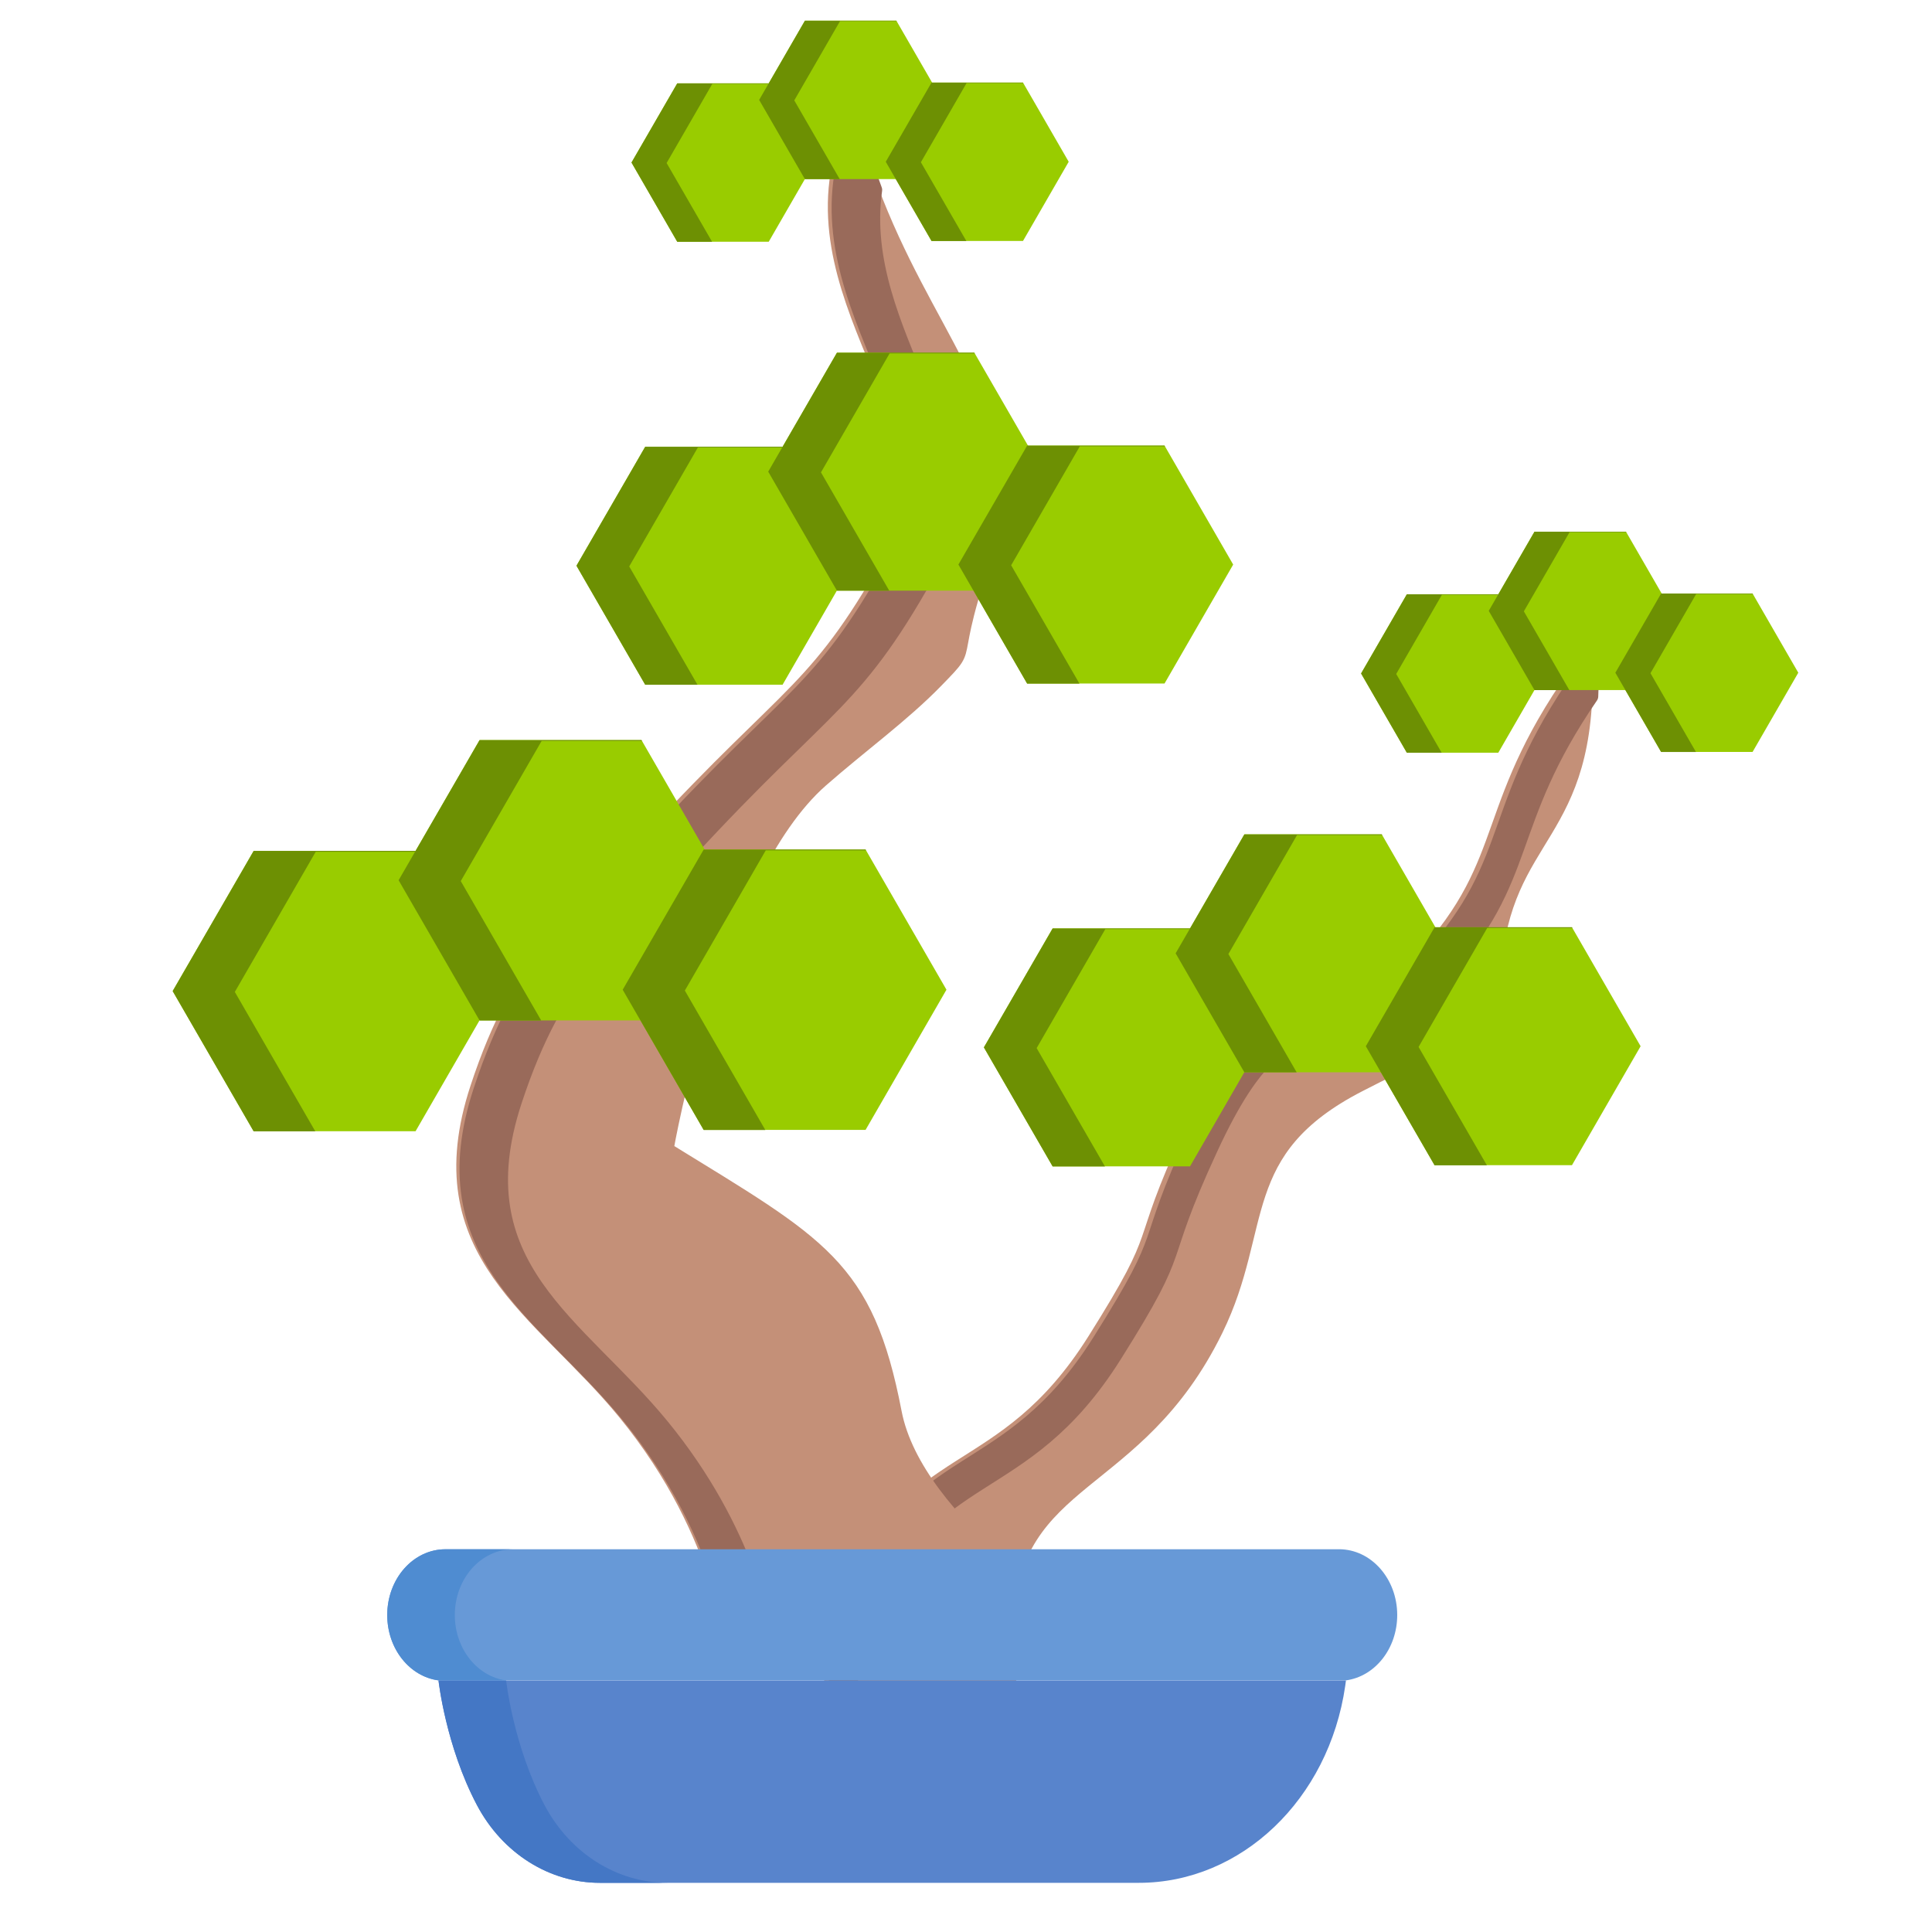 <?xml version="1.0" encoding="UTF-8" standalone="no"?>
<!-- Created with Inkscape (http://www.inkscape.org/) -->

<svg
   width="500"
   height="500"
   viewBox="0 0 132.292 132.292"
   version="1.1"
   id="svg2515"
   inkscape:version="1.1.2 (b8e25be833, 2022-02-05)"
   sodipodi:docname="bonsai07s05normal.svg"
   inkscape:export-filename="C:\Users\Lenovo\Desktop\Coding\Media files\Bonsais\bonsai07.png"
   inkscape:export-xdpi="96"
   inkscape:export-ydpi="96"
   xmlns:inkscape="http://www.inkscape.org/namespaces/inkscape"
   xmlns:sodipodi="http://sodipodi.sourceforge.net/DTD/sodipodi-0.dtd"
   xmlns="http://www.w3.org/2000/svg"
   xmlns:svg="http://www.w3.org/2000/svg">
  <sodipodi:namedview
     id="namedview2517"
     pagecolor="#ffffff"
     bordercolor="#666666"
     borderopacity="1.0"
     inkscape:pageshadow="2"
     inkscape:pageopacity="0.0"
     inkscape:pagecheckerboard="0"
     inkscape:document-units="mm"
     showgrid="false"
     units="px"
     inkscape:zoom="1.4142136"
     inkscape:cx="272.58966"
     inkscape:cy="252.08356"
     inkscape:window-width="1920"
     inkscape:window-height="1001"
     inkscape:window-x="-9"
     inkscape:window-y="-9"
     inkscape:window-maximized="1"
     inkscape:current-layer="g51917" />
  <defs
     id="defs2512">
    <marker
       style="overflow:visible"
       id="Arrow1Sstart"
       refX="0.0"
       refY="0.0"
       orient="auto"
       inkscape:stockid="Arrow1Sstart"
       inkscape:isstock="true">
      <path
         transform="scale(0.2) translate(6,0)"
         style="fill-rule:evenodd;fill:context-stroke;stroke:context-stroke;stroke-width:1.0pt"
         d="M 0.0,0.0 L 5.0,-5.0 L -12.5,0.0 L 5.0,5.0 L 0.0,0.0 z "
         id="path24092" />
    </marker>
    <marker
       style="overflow:visible"
       id="Arrow1Mstart"
       refX="0.0"
       refY="0.0"
       orient="auto"
       inkscape:stockid="Arrow1Mstart"
       inkscape:isstock="true">
      <path
         transform="scale(0.4) translate(10,0)"
         style="fill-rule:evenodd;fill:context-stroke;stroke:context-stroke;stroke-width:1.0pt"
         d="M 0.0,0.0 L 5.0,-5.0 L -12.5,0.0 L 5.0,5.0 L 0.0,0.0 z "
         id="path24086" />
    </marker>
    <marker
       style="overflow:visible"
       id="Arrow1Lstart"
       refX="0.0"
       refY="0.0"
       orient="auto"
       inkscape:stockid="Arrow1Lstart"
       inkscape:isstock="true">
      <path
         transform="scale(0.8) translate(12.5,0)"
         style="fill-rule:evenodd;fill:context-stroke;stroke:context-stroke;stroke-width:1.0pt"
         d="M 0.0,0.0 L 5.0,-5.0 L -12.5,0.0 L 5.0,5.0 L 0.0,0.0 z "
         id="path24080" />
    </marker>
    <marker
       style="overflow:visible;"
       id="Arrow1Lend"
       refX="0.0"
       refY="0.0"
       orient="auto"
       inkscape:stockid="Arrow1Lend"
       inkscape:isstock="true">
      <path
         transform="scale(0.8) rotate(180) translate(12.5,0)"
         style="fill-rule:evenodd;fill:context-stroke;stroke:context-stroke;stroke-width:1.0pt;"
         d="M 0.0,0.0 L 5.0,-5.0 L -12.5,0.0 L 5.0,5.0 L 0.0,0.0 z "
         id="path24083" />
    </marker>
  </defs>
  <g
     inkscape:label="Double Trunk"
     inkscape:groupmode="layer"
     id="g51917"
     style="display:inline">
    <g
       id="g51833"
       transform="translate(157.391,29.86)"
       style="display:inline">
      <g
         id="g51831"
         transform="translate(-5.292)">
        <g
           id="g51823"
           transform="rotate(-13.017,48.811,639.3)">
          <path
             style="display:inline;fill:#c49078;fill-opacity:1;stroke:#c49078;stroke-width:1;stroke-linecap:round;stroke-linejoin:round;stroke-miterlimit:4;stroke-dasharray:none;stroke-opacity:1"
             d="m 35.87,79.809 c 0,0 -5.935,-10.285 -0.368,-17.935 6.814,-9.363 12.17,-5.093 20.636,-13.495 6.786,-6.735 3.857,-4.941 9.614,-12.344 8.902,-11.447 8.659,-1.551 18.064,-7.957 7.914,-5.391 6.163,-9.447 15.526,-17.437 -2.406,12.08 -8,9.917 -10.902,19.309 -10.998,6.256 -2.636,3.405 -10.733,5.462 -9.484,2.41 -8.368,8.047 -13.316,14.13 -7.814,9.607 -15.695,6.41 -18.541,16.264 -2.153,7.456 1.039,14.511 2.529,17.312 1.49,2.801 -12.508,-3.307 -12.508,-3.307 z"
             id="path51819"
             sodipodi:nodetypes="cssssccssssc" />
          <path
             id="path51821"
             style="display:inline;fill:#996a5a;fill-opacity:1;stroke:#996a5a;stroke-width:3.78;stroke-linecap:round;stroke-linejoin:round;stroke-miterlimit:4;stroke-dasharray:none;stroke-opacity:1"
             d="m 970.33,153.07 c -35.388,30.199 -28.773,45.531 -58.684,65.906 -35.545,24.213 -34.627,-13.19 -68.271,30.074 -21.758,27.979 -10.686,21.201 -36.336,46.656 -31.996,31.753 -52.239,15.616 -77.992,51.004 -21.041,28.913 1.389,67.785 1.389,67.785 0,0 0.54,0.232 0.686,0.295 -5.056,-10.828 -16.104,-40.35 0.76,-63.523 25.753,-35.388 45.998,-19.251 77.994,-51.004 25.65,-25.455 14.578,-18.677 36.336,-46.656 33.644,-43.264 32.727,-5.862 68.271,-30.074 28.419,-19.359 23.89,-34.176 53.719,-61.508 0.763,-2.744 1.48,-5.699 2.129,-8.955 z"
             transform="matrix(0.265,0,0,0.265,-157.391,-29.86)" />
        </g>
        <g
           id="g51829"
           transform="translate(-103.452,-31.75)">
          <path
             style="display:inline;fill:#c49078;fill-opacity:1;stroke:#c49078;stroke-width:1;stroke-linecap:round;stroke-linejoin:round;stroke-miterlimit:4;stroke-dasharray:none;stroke-opacity:1"
             d="m 1.543,115.205 c 0,0 -0.444,-8.093 -7.413,-16.606 -5.77,-7.049 -13.809,-10.891 -10.081,-22.221 2.988,-9.082 6.581,-11.287 11.788,-16.944 C 5.658,48.765 7.304,49.408 12.775,39.43 17.378,31.034 4.908,22.011 9.622,10.64 12.964,22.496 18.448,26.548 20.128,36.234 15.444,48.503 18.442,45.424 15.444,48.503 c -2.295,2.358 -5.141,4.406 -7.864,6.795 -7.356,6.453 -10.607,25.314 -10.607,25.314 10.538,6.504 13.686,7.919 15.624,17.99 1.467,7.621 12.857,14.782 15.456,16.602 2.599,1.819 -26.511,0 -26.511,0 z"
             id="path51825"
             sodipodi:nodetypes="cssssccsssssc" />
          <path
             id="path51827"
             style="display:inline;fill:#996a5a;fill-opacity:1;stroke:#996a5a;stroke-width:3.78;stroke-linecap:round;stroke-linejoin:round;stroke-miterlimit:4;stroke-dasharray:none;stroke-opacity:1"
             d="m 631.229,153.07 c -17.817,42.975 29.314,77.078 11.916,108.812 -20.675,37.712 -26.894,35.282 -64.014,75.604 -19.681,21.379 -33.26,29.713 -44.555,64.039 -14.09,42.819 16.293,57.343 38.102,83.984 26.34,32.177 28.018,62.766 28.018,62.766 0,0 3.632,0.214 8.514,0.492 -0.946,-7.6 -5.655,-33.432 -27.779,-60.459 -21.809,-26.642 -52.191,-41.165 -38.102,-83.984 11.295,-34.326 24.873,-42.66 44.555,-64.039 37.119,-40.322 43.341,-37.891 64.016,-75.604 15.605,-28.465 -20.698,-58.837 -15.488,-95.807 -1.828,-4.861 -3.571,-10.09 -5.182,-15.805 z"
             transform="matrix(0.265,0,0,0.265,-157.391,-29.86)" />
        </g>
      </g>
    </g>
    <g
       id="g14957-5-8-8-6-2"
       transform="matrix(0.937,0,0,1.059,-85.919,65.388)"
       style="display:inline">
      <path
         d="m 190.045,46.909 h -66.294 l -0.007,0.028 c 0,0 0.526,4.205 2.794,8.015 1.873,3.15 5.32,5.045 8.996,5.045 h 39.388 c 7.475,0 13.878,-5.383 15.081,-12.739 0.032,-0.205 0.049,-0.321 0.049,-0.321 l -0.007,-0.028 v 0"
         style="fill:#5884cc;fill-opacity:1;fill-rule:nonzero;stroke:none;stroke-width:0.035"
         id="path410-5-2-5-0-5" />
      <path
         d="m 131.477,54.952 c -2.265,-3.81 -2.79,-8.015 -2.79,-8.015 l 0.004,-0.028 h -4.939 l -0.007,0.028 c 0,0 0.526,4.205 2.794,8.015 1.873,3.15 5.32,5.045 8.996,5.045 h 4.939 c -3.676,0 -7.119,-1.894 -8.996,-5.045"
         style="fill:#4477c5;fill-opacity:1;fill-rule:nonzero;stroke:none;stroke-width:0.035"
         id="path416-2-6-3-9-8" />
      <path
         d="m 189.548,38.428 h -65.303 c -1.171,0 -2.237,0.476 -3.006,1.245 -0.769,0.769 -1.245,1.834 -1.245,3.009 0,2.184 1.64,3.983 3.757,4.226 h 66.294 c 2.131,-0.25 3.757,-2.053 3.757,-4.226 0,-2.349 -1.905,-4.255 -4.255,-4.255 v 0"
         style="fill:#6799d7;fill-opacity:1;fill-rule:nonzero;stroke:none;stroke-width:0.035"
         id="path422-0-0-4-4-0" />
      <path
         d="m 124.933,42.683 c 0,-1.175 0.476,-2.24 1.245,-3.009 0.773,-0.769 1.834,-1.245 3.009,-1.245 h -4.942 c -1.171,0 -2.237,0.476 -3.006,1.245 -0.769,0.769 -1.245,1.834 -1.245,3.009 0,2.184 1.64,3.983 3.757,4.226 h 4.939 c -2.113,-0.243 -3.757,-2.043 -3.757,-4.226 v 0"
         style="fill:#4f8cd1;fill-opacity:1;fill-rule:nonzero;stroke:none;stroke-width:0.035"
         id="path424-7-6-6-8-5" />
    </g>
    <g
       id="g13172-1-7-8-6-1-5-4"
       transform="matrix(0.423,0,0,0.423,-31.026,65.034)"
       style="display:inline">
      <g
         id="g1026-5-3-4-9-4-9-3"
         transform="matrix(1.732,0,0,1.732,88.015,-80.552)">
        <polygon
           class="cls-1"
           points="7.67,50.37 15.24,63.47 30.37,63.47 37.93,50.37 30.37,37.27 15.24,37.27 "
           id="polygon14-4-2-88-8-40-3-0"
           style="fill:#99cc00;fill-opacity:1" />
        <path
           id="polygon16-3-6-8-4-2-9-1"
           style="fill:#6d9003;fill-opacity:1;stroke-width:1"
           class="cls-1"
           d="M 15.24,37.27 7.67,50.37 15.24,63.48 h 5.76 L 13.479,50.449 21.039,37.349 h 9.376 l -0.045,-0.079 z" />
      </g>
      <g
         id="g1026-9-48-4-02-1-7-6-9"
         transform="matrix(1.732,0,0,1.732,124.588,-98.496)">
        <polygon
           class="cls-1"
           points="30.37,63.47 37.93,50.37 30.37,37.27 15.24,37.27 7.67,50.37 15.24,63.47 "
           id="polygon14-3-3-3-9-6-7-4-3"
           style="fill:#99cc00;fill-opacity:1" />
        <path
           id="polygon16-8-8-5-2-4-9-9-7"
           style="fill:#6d9003;fill-opacity:1;stroke-width:1"
           class="cls-1"
           d="M 15.24,37.27 7.67,50.37 15.24,63.48 h 5.76 L 13.479,50.449 21.039,37.349 h 9.376 l -0.045,-0.079 z" />
      </g>
      <g
         id="g1026-9-4-4-7-5-2-7-5-2"
         transform="matrix(1.732,0,0,1.732,160.863,-80.773)">
        <polygon
           class="cls-1"
           points="30.37,63.47 37.93,50.37 30.37,37.27 15.24,37.27 7.67,50.37 15.24,63.47 "
           id="polygon14-3-9-4-8-8-8-85-0-0"
           style="fill:#99cc00;fill-opacity:1" />
        <path
           id="polygon16-8-1-0-7-7-6-9-3-2"
           style="fill:#6d9003;fill-opacity:1;stroke-width:1"
           class="cls-1"
           d="M 15.24,37.27 7.67,50.37 15.24,63.48 h 5.76 L 13.479,50.449 21.039,37.349 h 9.376 l -0.045,-0.079 z" />
      </g>
    </g>
    <g
       id="g13172-1-7-8-6-1-5-4-0"
       transform="matrix(0.359,0,0,0.359,3.107,36.336)"
       style="display:inline">
      <g
         id="g1026-5-3-4-9-4-9-3-9"
         transform="matrix(1.732,0,0,1.732,88.015,-80.552)">
        <polygon
           class="cls-1"
           points="30.37,37.27 15.24,37.27 7.67,50.37 15.24,63.47 30.37,63.47 37.93,50.37 "
           id="polygon14-4-2-88-8-40-3-0-5"
           style="fill:#99cc00;fill-opacity:1" />
        <path
           id="polygon16-3-6-8-4-2-9-1-8"
           style="fill:#6d9003;fill-opacity:1;stroke-width:1"
           class="cls-1"
           d="M 15.24,37.27 7.67,50.37 15.24,63.48 h 5.76 L 13.479,50.449 21.039,37.349 h 9.376 l -0.045,-0.079 z" />
      </g>
      <g
         id="g1026-9-48-4-02-1-7-6-9-6"
         transform="matrix(1.732,0,0,1.732,124.588,-98.496)">
        <polygon
           class="cls-1"
           points="7.67,50.37 15.24,63.47 30.37,63.47 37.93,50.37 30.37,37.27 15.24,37.27 "
           id="polygon14-3-3-3-9-6-7-4-3-6"
           style="fill:#99cc00;fill-opacity:1" />
        <path
           id="polygon16-8-8-5-2-4-9-9-7-8"
           style="fill:#6d9003;fill-opacity:1;stroke-width:1"
           class="cls-1"
           d="M 15.24,37.27 7.67,50.37 15.24,63.48 h 5.76 L 13.479,50.449 21.039,37.349 h 9.376 l -0.045,-0.079 z" />
      </g>
      <g
         id="g1026-9-4-4-7-5-2-7-5-2-0"
         transform="matrix(1.732,0,0,1.732,160.863,-80.773)">
        <polygon
           class="cls-1"
           points="7.67,50.37 15.24,63.47 30.37,63.47 37.93,50.37 30.37,37.27 15.24,37.27 "
           id="polygon14-3-9-4-8-8-8-85-0-0-3"
           style="fill:#99cc00;fill-opacity:1" />
        <path
           id="polygon16-8-1-0-7-7-6-9-3-2-9"
           style="fill:#6d9003;fill-opacity:1;stroke-width:1"
           class="cls-1"
           d="M 15.24,37.27 7.67,50.37 15.24,63.48 h 5.76 L 13.479,50.449 21.039,37.349 h 9.376 l -0.045,-0.079 z" />
      </g>
    </g>
    <g
       id="g13172-1-7-8-6-1-5-4-0-9"
       transform="matrix(0.239,0,0,0.239,19.031,9.531)"
       style="display:inline">
      <g
         id="g1026-5-3-4-9-4-9-3-9-5"
         transform="matrix(1.732,0,0,1.732,88.015,-80.552)">
        <polygon
           class="cls-1"
           points="15.24,63.47 30.37,63.47 37.93,50.37 30.37,37.27 15.24,37.27 7.67,50.37 "
           id="polygon14-4-2-88-8-40-3-0-5-2"
           style="fill:#99cc00;fill-opacity:1" />
        <path
           id="polygon16-3-6-8-4-2-9-1-8-38"
           style="fill:#6d9003;fill-opacity:1;stroke-width:1"
           class="cls-1"
           d="M 15.24,37.27 7.67,50.37 15.24,63.48 h 5.76 L 13.479,50.449 21.039,37.349 h 9.376 l -0.045,-0.079 z" />
      </g>
      <g
         id="g1026-9-48-4-02-1-7-6-9-6-2"
         transform="matrix(1.732,0,0,1.732,124.588,-98.496)">
        <polygon
           class="cls-1"
           points="37.93,50.37 30.37,37.27 15.24,37.27 7.67,50.37 15.24,63.47 30.37,63.47 "
           id="polygon14-3-3-3-9-6-7-4-3-6-3"
           style="fill:#99cc00;fill-opacity:1" />
        <path
           id="polygon16-8-8-5-2-4-9-9-7-8-5"
           style="fill:#6d9003;fill-opacity:1;stroke-width:1"
           class="cls-1"
           d="M 15.24,37.27 7.67,50.37 15.24,63.48 h 5.76 L 13.479,50.449 21.039,37.349 h 9.376 l -0.045,-0.079 z" />
      </g>
      <g
         id="g1026-9-4-4-7-5-2-7-5-2-0-7"
         transform="matrix(1.732,0,0,1.732,160.863,-80.773)">
        <polygon
           class="cls-1"
           points="37.93,50.37 30.37,37.27 15.24,37.27 7.67,50.37 15.24,63.47 30.37,63.47 "
           id="polygon14-3-9-4-8-8-8-85-0-0-3-4"
           style="fill:#99cc00;fill-opacity:1" />
        <path
           id="polygon16-8-1-0-7-7-6-9-3-2-9-3"
           style="fill:#6d9003;fill-opacity:1;stroke-width:1"
           class="cls-1"
           d="M 15.24,37.27 7.67,50.37 15.24,63.48 h 5.76 L 13.479,50.449 21.039,37.349 h 9.376 l -0.045,-0.079 z" />
      </g>
    </g>
    <g
       id="g13172-1-7-8-6-1-5-4-0-9-5"
       transform="matrix(0.239,0,0,0.239,68.989,44.518)"
       style="display:inline">
      <g
         id="g1026-5-3-4-9-4-9-3-9-5-6"
         transform="matrix(1.732,0,0,1.732,88.015,-80.552)">
        <polygon
           class="cls-1"
           points="30.37,37.27 15.24,37.27 7.67,50.37 15.24,63.47 30.37,63.47 37.93,50.37 "
           id="polygon14-4-2-88-8-40-3-0-5-2-8"
           style="fill:#99cc00;fill-opacity:1" />
        <path
           id="polygon16-3-6-8-4-2-9-1-8-38-9"
           style="fill:#6d9003;fill-opacity:1;stroke-width:1"
           class="cls-1"
           d="M 15.24,37.27 7.67,50.37 15.24,63.48 h 5.76 L 13.479,50.449 21.039,37.349 h 9.376 l -0.045,-0.079 z" />
      </g>
      <g
         id="g1026-9-48-4-02-1-7-6-9-6-2-6"
         transform="matrix(1.732,0,0,1.732,124.588,-98.496)">
        <polygon
           class="cls-1"
           points="7.67,50.37 15.24,63.47 30.37,63.47 37.93,50.37 30.37,37.27 15.24,37.27 "
           id="polygon14-3-3-3-9-6-7-4-3-6-3-6"
           style="fill:#99cc00;fill-opacity:1" />
        <path
           id="polygon16-8-8-5-2-4-9-9-7-8-5-9"
           style="fill:#6d9003;fill-opacity:1;stroke-width:1"
           class="cls-1"
           d="M 15.24,37.27 7.67,50.37 15.24,63.48 h 5.76 L 13.479,50.449 21.039,37.349 h 9.376 l -0.045,-0.079 z" />
      </g>
      <g
         id="g1026-9-4-4-7-5-2-7-5-2-0-7-7"
         transform="matrix(1.732,0,0,1.732,160.863,-80.773)">
        <polygon
           class="cls-1"
           points="7.67,50.37 15.24,63.47 30.37,63.47 37.93,50.37 30.37,37.27 15.24,37.27 "
           id="polygon14-3-9-4-8-8-8-85-0-0-3-4-4"
           style="fill:#99cc00;fill-opacity:1" />
        <path
           id="polygon16-8-1-0-7-7-6-9-3-2-9-3-8"
           style="fill:#6d9003;fill-opacity:1;stroke-width:1"
           class="cls-1"
           d="M 15.24,37.27 7.67,50.37 15.24,63.48 h 5.76 L 13.479,50.449 21.039,37.349 h 9.376 l -0.045,-0.079 z" />
      </g>
    </g>
    <g
       id="g13172-1-7-8-6-1-5-4-0-5"
       transform="matrix(0.359,0,0,0.359,31.005,69.318)"
       style="display:inline">
      <g
         id="g1026-5-3-4-9-4-9-3-9-0"
         transform="matrix(1.732,0,0,1.732,88.015,-80.552)">
        <polygon
           class="cls-1"
           points="15.24,37.27 7.67,50.37 15.24,63.47 30.37,63.47 37.93,50.37 30.37,37.27 "
           id="polygon14-4-2-88-8-40-3-0-5-5"
           style="fill:#99cc00;fill-opacity:1" />
        <path
           id="polygon16-3-6-8-4-2-9-1-8-3"
           style="fill:#6d9003;fill-opacity:1;stroke-width:1"
           class="cls-1"
           d="M 15.24,37.27 7.67,50.37 15.24,63.48 h 5.76 L 13.479,50.449 21.039,37.349 h 9.376 l -0.045,-0.079 z" />
      </g>
      <g
         id="g1026-9-48-4-02-1-7-6-9-6-1"
         transform="matrix(1.732,0,0,1.732,124.588,-98.496)">
        <polygon
           class="cls-1"
           points="15.24,63.47 30.37,63.47 37.93,50.37 30.37,37.27 15.24,37.27 7.67,50.37 "
           id="polygon14-3-3-3-9-6-7-4-3-6-4"
           style="fill:#99cc00;fill-opacity:1" />
        <path
           id="polygon16-8-8-5-2-4-9-9-7-8-6"
           style="fill:#6d9003;fill-opacity:1;stroke-width:1"
           class="cls-1"
           d="M 15.24,37.27 7.67,50.37 15.24,63.48 h 5.76 L 13.479,50.449 21.039,37.349 h 9.376 l -0.045,-0.079 z" />
      </g>
      <g
         id="g1026-9-4-4-7-5-2-7-5-2-0-3"
         transform="matrix(1.732,0,0,1.732,160.863,-80.773)">
        <polygon
           class="cls-1"
           points="15.24,63.47 30.37,63.47 37.93,50.37 30.37,37.27 15.24,37.27 7.67,50.37 "
           id="polygon14-3-9-4-8-8-8-85-0-0-3-6"
           style="fill:#99cc00;fill-opacity:1" />
        <path
           id="polygon16-8-1-0-7-7-6-9-3-2-9-2"
           style="fill:#6d9003;fill-opacity:1;stroke-width:1"
           class="cls-1"
           d="M 15.24,37.27 7.67,50.37 15.24,63.48 h 5.76 L 13.479,50.449 21.039,37.349 h 9.376 l -0.045,-0.079 z" />
      </g>
    </g>
  </g>
</svg>
